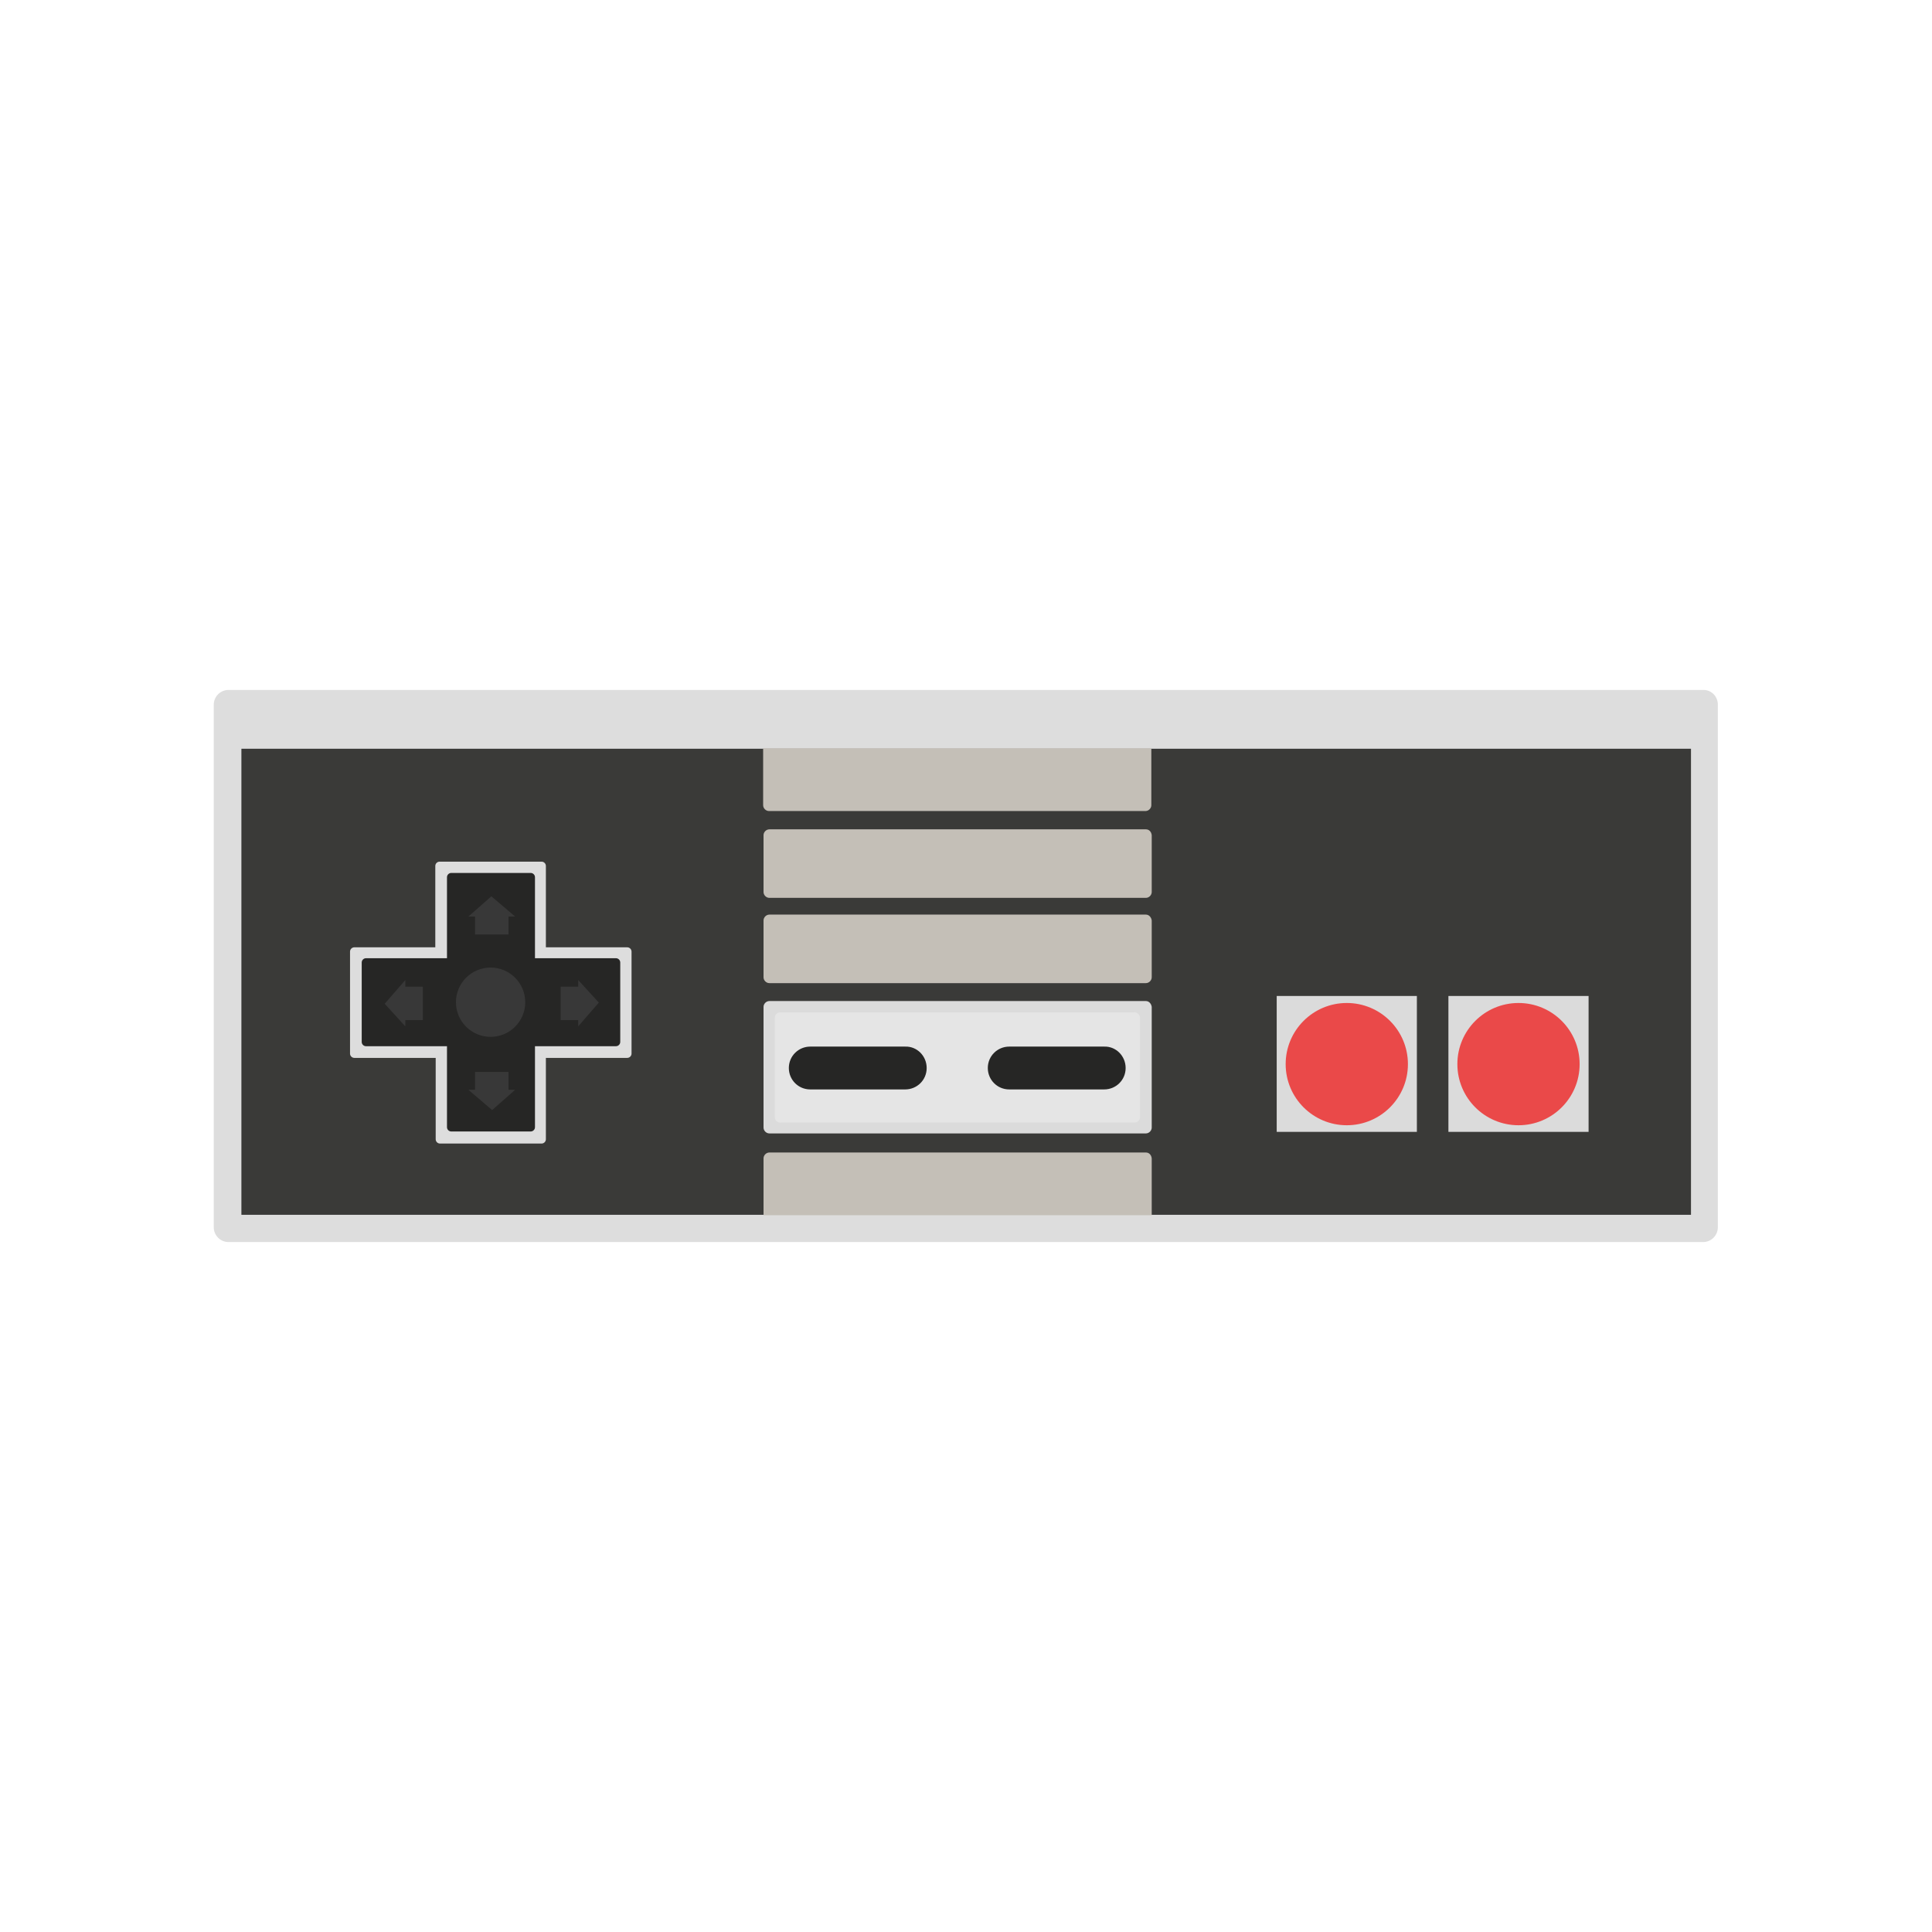 <?xml version="1.0" encoding="UTF-8" standalone="no"?>
<!-- Generator: Adobe Illustrator 19.0.0, SVG Export Plug-In . SVG Version: 6.00 Build 0)  -->

<svg
   xmlns:dc="http://purl.org/dc/elements/1.1/"
   xmlns:cc="http://creativecommons.org/ns#"
   xmlns:rdf="http://www.w3.org/1999/02/22-rdf-syntax-ns#"
   xmlns:svg="http://www.w3.org/2000/svg"
   xmlns="http://www.w3.org/2000/svg"
   xmlns:sodipodi="http://sodipodi.sourceforge.net/DTD/sodipodi-0.dtd"
   xmlns:inkscape="http://www.inkscape.org/namespaces/inkscape"
   version="1.1"
   id="Layer_1"
   x="0px"
   y="0px"
   viewBox="0 0 496.2 496.2"
   style="enable-background:new 0 0 496.2 496.2;"
   xml:space="preserve"
   sodipodi:docname="nes.svg"
   inkscape:version="1.0.2 (e86c870879, 2021-01-15, custom)"><defs
     id="defs85" /><sodipodi:namedview
     pagecolor="#ffffff"
     bordercolor="#666666"
     borderopacity="1"
     objecttolerance="10"
     gridtolerance="10"
     guidetolerance="10"
     inkscape:pageopacity="0"
     inkscape:pageshadow="2"
     inkscape:window-width="2560"
     inkscape:window-height="1360"
     id="namedview83"
     showgrid="false"
     inkscape:zoom="2.0314389"
     inkscape:cx="248.10001"
     inkscape:cy="248.10001"
     inkscape:window-x="-11"
     inkscape:window-y="-11"
     inkscape:window-maximized="1"
     inkscape:current-layer="Layer_1"
     inkscape:document-rotation="0" /><path
     style="fill:#DDDDDD;"
     d="M437.5,177.2H58.7c-2.1,0-3.8,1.7-3.8,3.8v134.2c0,2.1,1.7,3.8,3.8,3.8h378.7c2.1,0,3.8-1.7,3.8-3.8  V181C441.2,178.9,439.6,177.2,437.5,177.2z"
     id="body" /><rect
     x="62"
     y="192.3"
     style="fill:#3A3A38;"
     width="372.3"
     height="119.7"
     id="inner_body" /><g
     id="g16"><path
       style="fill:#C4BFB7;"
       d="M196,192.2v14.6c0,0.8,0.7,1.5,1.5,1.5h96.7c0.8,0,1.5-0.7,1.5-1.5v-14.6H196z"
       id="rect_1" /><path
       style="fill:#C4BFB7;"
       d="M294.3,213h-96.7c-0.8,0-1.5,0.7-1.5,1.5v14.6c0,0.8,0.7,1.5,1.5,1.5h96.7c0.8,0,1.5-0.7,1.5-1.5   v-14.6C295.7,213.6,295.1,213,294.3,213z"
       id="rect_2" /><path
       style="fill:#C4BFB7;"
       d="M294.3,234.9h-96.7c-0.8,0-1.5,0.7-1.5,1.5V251c0,0.8,0.7,1.5,1.5,1.5h96.7c0.8,0,1.5-0.7,1.5-1.5   v-14.6C295.7,235.6,295.1,234.9,294.3,234.9z"
       id="rect_3" /><path
       style="fill:#C4BFB7;"
       d="M294.3,296h-96.7c-0.8,0-1.5,0.7-1.5,1.5v14.6h99.7v-14.6C295.7,296.6,295.1,296,294.3,296z"
       id="rect_4" /></g><rect
     x="327.9"
     y="255.8"
     style="fill:#DBDBDB;"
     width="36"
     height="34.9"
     id="b_button" /><circle
     style="fill:#EA4949;"
     cx="345.9"
     cy="273.3"
     r="15.7"
     id="b" /><rect
     x="372"
     y="255.8"
     style="fill:#DBDBDB;"
     width="36"
     height="34.9"
     id="a_button" /><circle
     style="fill:#EA4949;"
     cx="390"
     cy="273.3"
     r="15.7"
     id="a" /><path
     style="fill:#DDDDDD;"
     d="M161.1,243.3h-20.9v-20.9c0-0.6-0.5-1.1-1.1-1.1h-26.2c-0.6,0-1.1,0.5-1.1,1.1v20.9H91  c-0.6,0-1.1,0.5-1.1,1.1v26.2c0,0.6,0.5,1.1,1.1,1.1h20.9v20.9c0,0.6,0.5,1.1,1.1,1.1h26.1c0.6,0,1.1-0.5,1.1-1.1v-20.9h20.9  c0.6,0,1.1-0.5,1.1-1.1v-26.2C162.2,243.8,161.7,243.3,161.1,243.3z"
     id="dpad_outter" /><path
     style="fill:#262625;"
     d="M158.2,246.1h-20.8v-20.8c0-0.6-0.5-1.1-1.1-1.1h-20.4c-0.6,0-1.1,0.5-1.1,1.1v20.8H94  c-0.6,0-1.1,0.5-1.1,1.1v20.4c0,0.6,0.5,1.1,1.1,1.1h20.8v20.8c0,0.6,0.5,1.1,1.1,1.1h20.4c0.6,0,1.1-0.5,1.1-1.1v-20.8h20.8  c0.6,0,1.1-0.5,1.1-1.1v-20.4C159.3,246.6,158.8,246.1,158.2,246.1z"
     id="dpad" /><path
     style="fill:#DBDBDB;"
     d="M294.3,257.1h-96.7c-0.8,0-1.5,0.7-1.5,1.5v31c0,0.8,0.7,1.5,1.5,1.5h96.7c0.8,0,1.5-0.7,1.5-1.5v-31  C295.7,257.8,295.1,257.1,294.3,257.1z"
     id="path30" /><path
     style="fill:#E5E5E5;"
     d="M291.4,260h-91c-0.8,0-1.4,0.6-1.4,1.4v25.5c0,0.8,0.6,1.4,1.4,1.4h91c0.8,0,1.4-0.6,1.4-1.4v-25.5  C292.8,260.7,292.1,260,291.4,260z"
     id="path32" /><g
     id="g38"><path
       style="fill:#262625;"
       d="M238,274.3c0,3.1-2.5,5.5-5.5,5.5h-24.4c-3.1,0-5.5-2.5-5.5-5.5l0,0c0-3.1,2.5-5.5,5.5-5.5h24.4   C235.5,268.7,238,271.2,238,274.3L238,274.3z"
       id="select" /><path
       style="fill:#262625;"
       d="M289.1,274.3c0,3.1-2.5,5.5-5.5,5.5h-24.4c-3.1,0-5.5-2.5-5.5-5.5l0,0c0-3.1,2.5-5.5,5.5-5.5h24.4   C286.6,268.7,289.1,271.2,289.1,274.3L289.1,274.3z"
       id="start" /></g><g
     id="g50"><circle
       style="fill:#383838;"
       cx="126"
       cy="257.4"
       r="8.9"
       id="dpad_center" /><polygon
       style="fill:#383838;"
       points="132.3,235.4 126.2,230.2 120.3,235.4 122,235.4 122,240 130.6,240 130.6,235.4  "
       id="up" /><polygon
       style="fill:#383838;"
       points="120.3,279.9 126.4,285.1 132.3,279.9 130.6,279.9 130.6,275.3 122,275.3 122,279.9  "
       id="down" /><polygon
       style="fill:#383838;"
       points="148.5,263.6 153.8,257.5 148.5,251.7 148.5,253.4 144,253.4 144,262 148.5,262  "
       id="right" /><polygon
       style="fill:#383838;"
       points="104.1,251.7 98.8,257.8 104.1,263.6 104.1,262 108.6,262 108.6,253.4 104.1,253.4  "
       id="left" /></g></svg>
